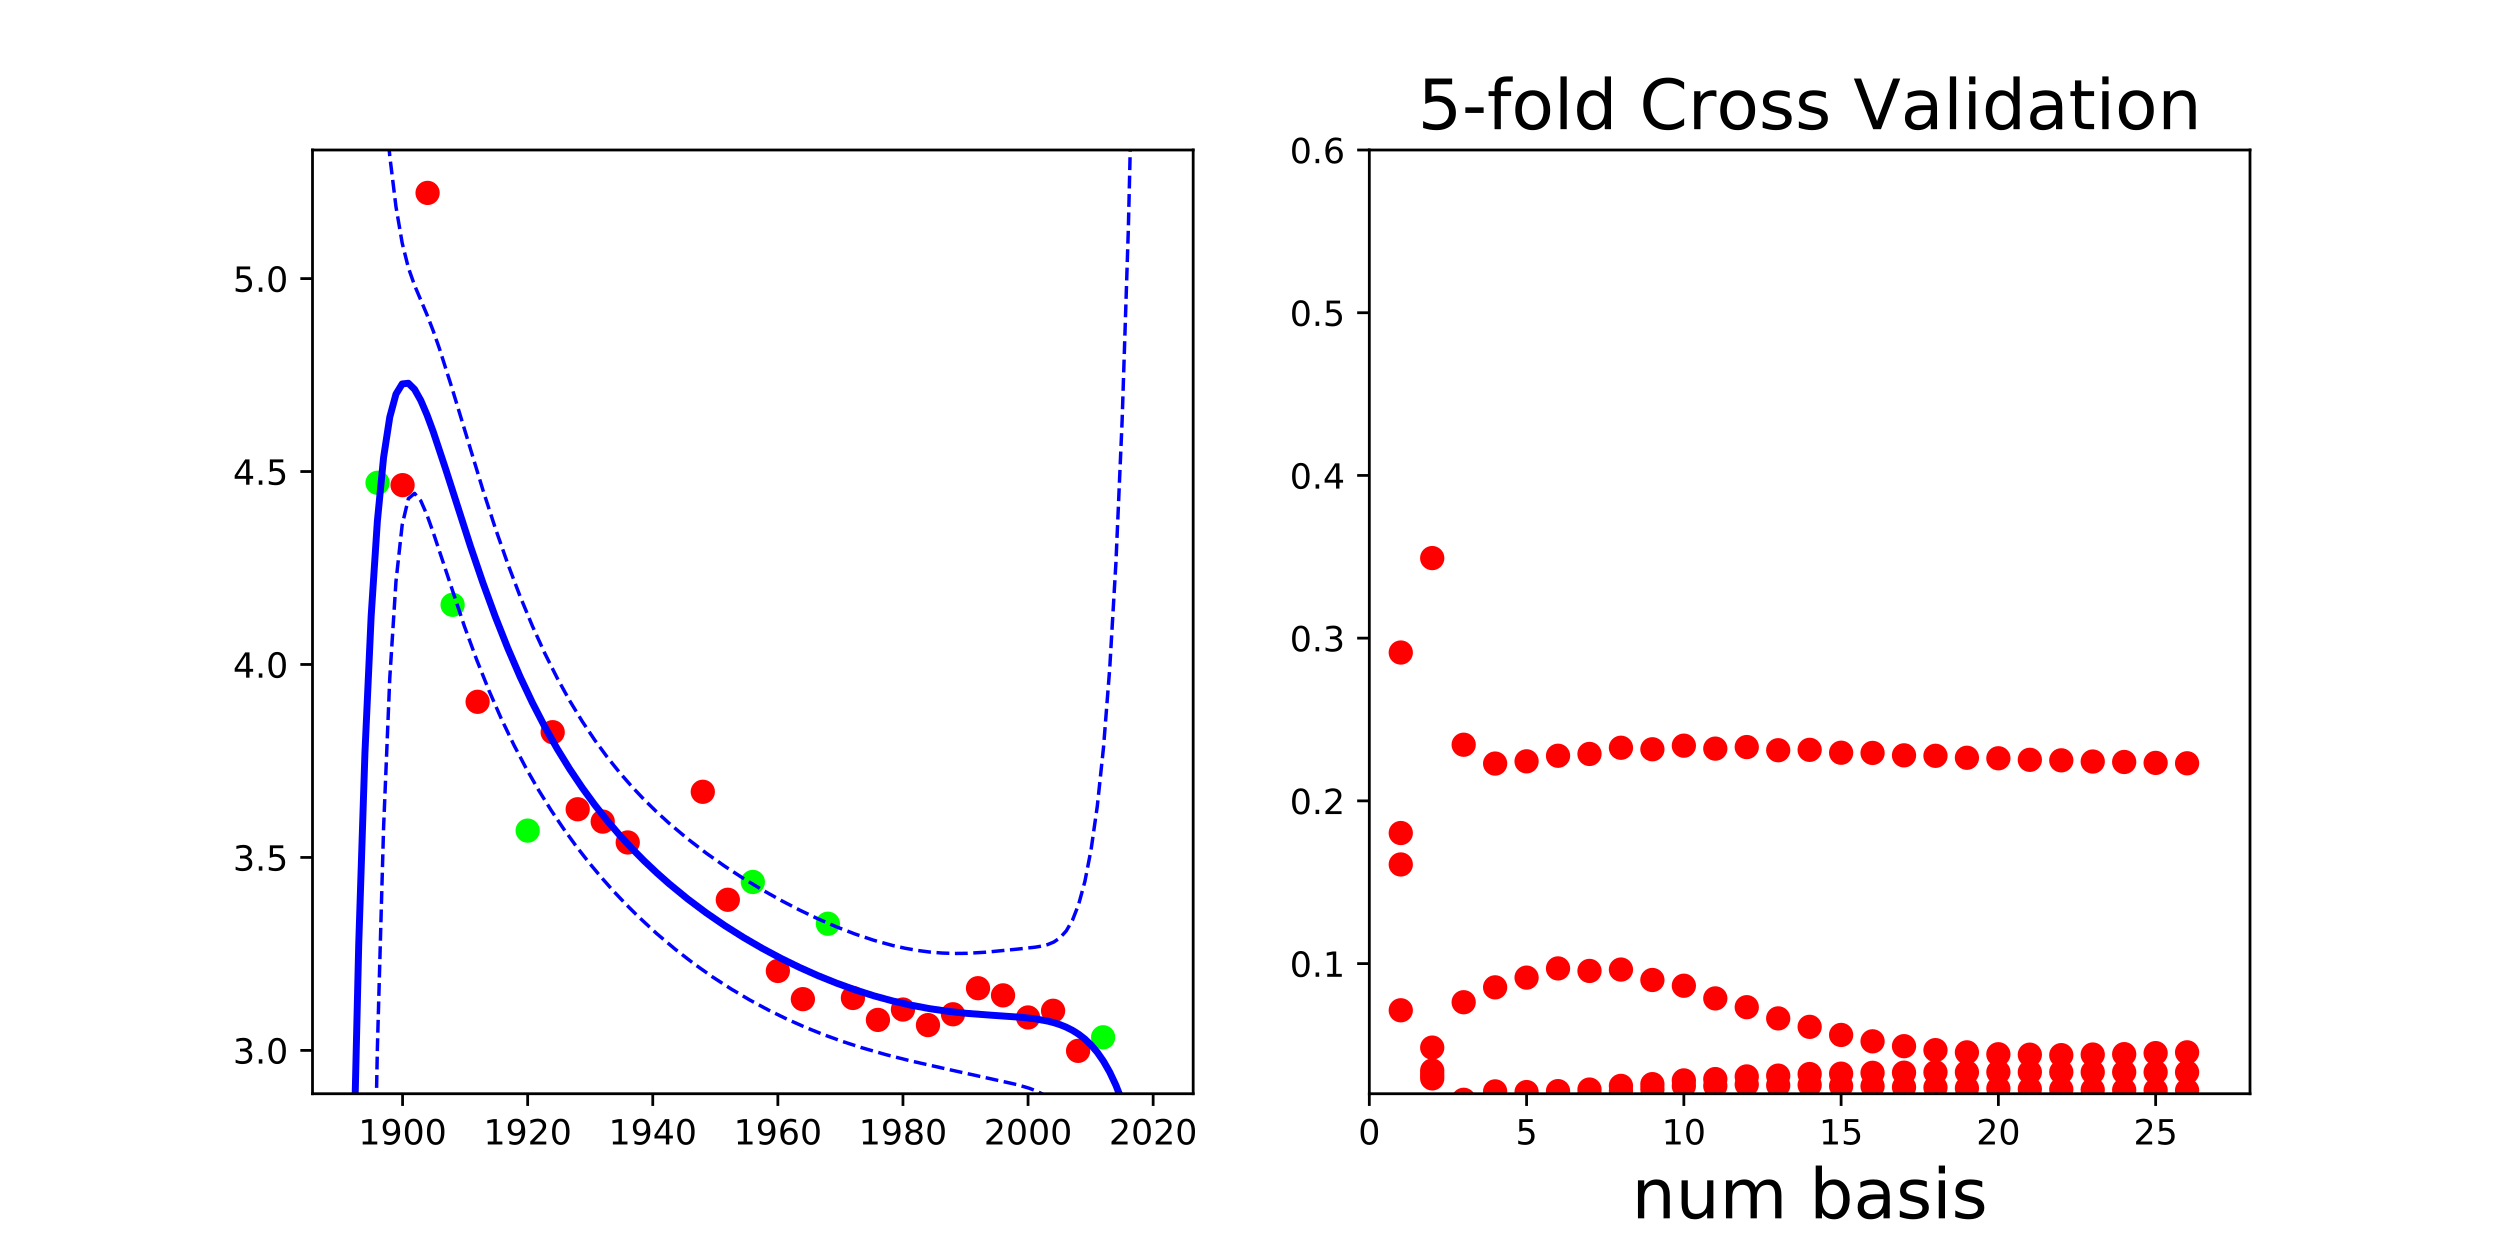 <?xml version="1.0" encoding="utf-8" standalone="no"?>
<!DOCTYPE svg PUBLIC "-//W3C//DTD SVG 1.1//EN"
  "http://www.w3.org/Graphics/SVG/1.1/DTD/svg11.dtd">
<!-- Created with matplotlib (http://matplotlib.org/) -->
<svg height="360pt" version="1.1" viewBox="0 0 720 360" width="720pt" xmlns="http://www.w3.org/2000/svg" xmlns:xlink="http://www.w3.org/1999/xlink">
 <defs>
  <style type="text/css">
*{stroke-linecap:butt;stroke-linejoin:round;}
  </style>
 </defs>
 <g id="figure_1">
  <g id="patch_1">
   <path d="M 0 360 
L 720 360 
L 720 0 
L 0 0 
z
" style="fill:none;"/>
  </g>
  <g id="axes_1">
   <g id="patch_2">
    <path d="M 90 315 
L 343.636 315 
L 343.636 43.2 
L 90 43.2 
z
" style="fill:none;"/>
   </g>
   <g id="matplotlib.axis_1">
    <g id="xtick_1">
     <g id="line2d_1">
      <defs>
       <path d="M 0 0 
L 0 3.5 
" id="madec880b4f" style="stroke:#000000;stroke-width:0.8;"/>
      </defs>
      <g>
       <use style="stroke:#000000;stroke-width:0.8;" x="115.94" xlink:href="#madec880b4f" y="315"/>
      </g>
     </g>
     <g id="text_1">
      <!-- 1900 -->
      <defs>
       <path d="M 12.406 8.297 
L 28.516 8.297 
L 28.516 63.922 
L 10.984 60.406 
L 10.984 69.391 
L 28.422 72.906 
L 38.281 72.906 
L 38.281 8.297 
L 54.391 8.297 
L 54.391 0 
L 12.406 0 
z
" id="DejaVuSans-31"/>
       <path d="M 10.984 1.516 
L 10.984 10.5 
Q 14.703 8.734 18.5 7.812 
Q 22.312 6.891 25.984 6.891 
Q 35.75 6.891 40.891 13.453 
Q 46.047 20.016 46.781 33.406 
Q 43.953 29.203 39.594 26.953 
Q 35.25 24.703 29.984 24.703 
Q 19.047 24.703 12.672 31.312 
Q 6.297 37.938 6.297 49.422 
Q 6.297 60.641 12.938 67.422 
Q 19.578 74.219 30.609 74.219 
Q 43.266 74.219 49.922 64.516 
Q 56.594 54.828 56.594 36.375 
Q 56.594 19.141 48.406 8.859 
Q 40.234 -1.422 26.422 -1.422 
Q 22.703 -1.422 18.891 -0.688 
Q 15.094 0.047 10.984 1.516 
z
M 30.609 32.422 
Q 37.25 32.422 41.125 36.953 
Q 45.016 41.5 45.016 49.422 
Q 45.016 57.281 41.125 61.844 
Q 37.25 66.406 30.609 66.406 
Q 23.969 66.406 20.094 61.844 
Q 16.219 57.281 16.219 49.422 
Q 16.219 41.5 20.094 36.953 
Q 23.969 32.422 30.609 32.422 
z
" id="DejaVuSans-39"/>
       <path d="M 31.781 66.406 
Q 24.172 66.406 20.328 58.906 
Q 16.5 51.422 16.5 36.375 
Q 16.5 21.391 20.328 13.891 
Q 24.172 6.391 31.781 6.391 
Q 39.453 6.391 43.281 13.891 
Q 47.125 21.391 47.125 36.375 
Q 47.125 51.422 43.281 58.906 
Q 39.453 66.406 31.781 66.406 
z
M 31.781 74.219 
Q 44.047 74.219 50.516 64.516 
Q 56.984 54.828 56.984 36.375 
Q 56.984 17.969 50.516 8.266 
Q 44.047 -1.422 31.781 -1.422 
Q 19.531 -1.422 13.062 8.266 
Q 6.594 17.969 6.594 36.375 
Q 6.594 54.828 13.062 64.516 
Q 19.531 74.219 31.781 74.219 
z
" id="DejaVuSans-30"/>
      </defs>
      <g transform="translate(103.215 329.598)scale(0.1 -0.1)">
       <use xlink:href="#DejaVuSans-31"/>
       <use x="63.623" xlink:href="#DejaVuSans-39"/>
       <use x="127.246" xlink:href="#DejaVuSans-30"/>
       <use x="190.869" xlink:href="#DejaVuSans-30"/>
      </g>
     </g>
    </g>
    <g id="xtick_2">
     <g id="line2d_2">
      <g>
       <use style="stroke:#000000;stroke-width:0.8;" x="151.968" xlink:href="#madec880b4f" y="315"/>
      </g>
     </g>
     <g id="text_2">
      <!-- 1920 -->
      <defs>
       <path d="M 19.188 8.297 
L 53.609 8.297 
L 53.609 0 
L 7.328 0 
L 7.328 8.297 
Q 12.938 14.109 22.625 23.891 
Q 32.328 33.688 34.812 36.531 
Q 39.547 41.844 41.422 45.531 
Q 43.312 49.219 43.312 52.781 
Q 43.312 58.594 39.234 62.25 
Q 35.156 65.922 28.609 65.922 
Q 23.969 65.922 18.812 64.312 
Q 13.672 62.703 7.812 59.422 
L 7.812 69.391 
Q 13.766 71.781 18.938 73 
Q 24.125 74.219 28.422 74.219 
Q 39.75 74.219 46.484 68.547 
Q 53.219 62.891 53.219 53.422 
Q 53.219 48.922 51.531 44.891 
Q 49.859 40.875 45.406 35.406 
Q 44.188 33.984 37.641 27.219 
Q 31.109 20.453 19.188 8.297 
z
" id="DejaVuSans-32"/>
      </defs>
      <g transform="translate(139.243 329.598)scale(0.1 -0.1)">
       <use xlink:href="#DejaVuSans-31"/>
       <use x="63.623" xlink:href="#DejaVuSans-39"/>
       <use x="127.246" xlink:href="#DejaVuSans-32"/>
       <use x="190.869" xlink:href="#DejaVuSans-30"/>
      </g>
     </g>
    </g>
    <g id="xtick_3">
     <g id="line2d_3">
      <g>
       <use style="stroke:#000000;stroke-width:0.8;" x="187.996" xlink:href="#madec880b4f" y="315"/>
      </g>
     </g>
     <g id="text_3">
      <!-- 1940 -->
      <defs>
       <path d="M 37.797 64.312 
L 12.891 25.391 
L 37.797 25.391 
z
M 35.203 72.906 
L 47.609 72.906 
L 47.609 25.391 
L 58.016 25.391 
L 58.016 17.188 
L 47.609 17.188 
L 47.609 0 
L 37.797 0 
L 37.797 17.188 
L 4.891 17.188 
L 4.891 26.703 
z
" id="DejaVuSans-34"/>
      </defs>
      <g transform="translate(175.271 329.598)scale(0.1 -0.1)">
       <use xlink:href="#DejaVuSans-31"/>
       <use x="63.623" xlink:href="#DejaVuSans-39"/>
       <use x="127.246" xlink:href="#DejaVuSans-34"/>
       <use x="190.869" xlink:href="#DejaVuSans-30"/>
      </g>
     </g>
    </g>
    <g id="xtick_4">
     <g id="line2d_4">
      <g>
       <use style="stroke:#000000;stroke-width:0.8;" x="224.024" xlink:href="#madec880b4f" y="315"/>
      </g>
     </g>
     <g id="text_4">
      <!-- 1960 -->
      <defs>
       <path d="M 33.016 40.375 
Q 26.375 40.375 22.484 35.828 
Q 18.609 31.297 18.609 23.391 
Q 18.609 15.531 22.484 10.953 
Q 26.375 6.391 33.016 6.391 
Q 39.656 6.391 43.531 10.953 
Q 47.406 15.531 47.406 23.391 
Q 47.406 31.297 43.531 35.828 
Q 39.656 40.375 33.016 40.375 
z
M 52.594 71.297 
L 52.594 62.312 
Q 48.875 64.062 45.094 64.984 
Q 41.312 65.922 37.594 65.922 
Q 27.828 65.922 22.672 59.328 
Q 17.531 52.734 16.797 39.406 
Q 19.672 43.656 24.016 45.922 
Q 28.375 48.188 33.594 48.188 
Q 44.578 48.188 50.953 41.516 
Q 57.328 34.859 57.328 23.391 
Q 57.328 12.156 50.688 5.359 
Q 44.047 -1.422 33.016 -1.422 
Q 20.359 -1.422 13.672 8.266 
Q 6.984 17.969 6.984 36.375 
Q 6.984 53.656 15.188 63.938 
Q 23.391 74.219 37.203 74.219 
Q 40.922 74.219 44.703 73.484 
Q 48.484 72.75 52.594 71.297 
z
" id="DejaVuSans-36"/>
      </defs>
      <g transform="translate(211.299 329.598)scale(0.1 -0.1)">
       <use xlink:href="#DejaVuSans-31"/>
       <use x="63.623" xlink:href="#DejaVuSans-39"/>
       <use x="127.246" xlink:href="#DejaVuSans-36"/>
       <use x="190.869" xlink:href="#DejaVuSans-30"/>
      </g>
     </g>
    </g>
    <g id="xtick_5">
     <g id="line2d_5">
      <g>
       <use style="stroke:#000000;stroke-width:0.8;" x="260.052" xlink:href="#madec880b4f" y="315"/>
      </g>
     </g>
     <g id="text_5">
      <!-- 1980 -->
      <defs>
       <path d="M 31.781 34.625 
Q 24.75 34.625 20.719 30.859 
Q 16.703 27.094 16.703 20.516 
Q 16.703 13.922 20.719 10.156 
Q 24.75 6.391 31.781 6.391 
Q 38.812 6.391 42.859 10.172 
Q 46.922 13.969 46.922 20.516 
Q 46.922 27.094 42.891 30.859 
Q 38.875 34.625 31.781 34.625 
z
M 21.922 38.812 
Q 15.578 40.375 12.031 44.719 
Q 8.5 49.078 8.5 55.328 
Q 8.5 64.062 14.719 69.141 
Q 20.953 74.219 31.781 74.219 
Q 42.672 74.219 48.875 69.141 
Q 55.078 64.062 55.078 55.328 
Q 55.078 49.078 51.531 44.719 
Q 48 40.375 41.703 38.812 
Q 48.828 37.156 52.797 32.312 
Q 56.781 27.484 56.781 20.516 
Q 56.781 9.906 50.312 4.234 
Q 43.844 -1.422 31.781 -1.422 
Q 19.734 -1.422 13.25 4.234 
Q 6.781 9.906 6.781 20.516 
Q 6.781 27.484 10.781 32.312 
Q 14.797 37.156 21.922 38.812 
z
M 18.312 54.391 
Q 18.312 48.734 21.844 45.562 
Q 25.391 42.391 31.781 42.391 
Q 38.141 42.391 41.719 45.562 
Q 45.312 48.734 45.312 54.391 
Q 45.312 60.062 41.719 63.234 
Q 38.141 66.406 31.781 66.406 
Q 25.391 66.406 21.844 63.234 
Q 18.312 60.062 18.312 54.391 
z
" id="DejaVuSans-38"/>
      </defs>
      <g transform="translate(247.327 329.598)scale(0.1 -0.1)">
       <use xlink:href="#DejaVuSans-31"/>
       <use x="63.623" xlink:href="#DejaVuSans-39"/>
       <use x="127.246" xlink:href="#DejaVuSans-38"/>
       <use x="190.869" xlink:href="#DejaVuSans-30"/>
      </g>
     </g>
    </g>
    <g id="xtick_6">
     <g id="line2d_6">
      <g>
       <use style="stroke:#000000;stroke-width:0.8;" x="296.08" xlink:href="#madec880b4f" y="315"/>
      </g>
     </g>
     <g id="text_6">
      <!-- 2000 -->
      <g transform="translate(283.355 329.598)scale(0.1 -0.1)">
       <use xlink:href="#DejaVuSans-32"/>
       <use x="63.623" xlink:href="#DejaVuSans-30"/>
       <use x="127.246" xlink:href="#DejaVuSans-30"/>
       <use x="190.869" xlink:href="#DejaVuSans-30"/>
      </g>
     </g>
    </g>
    <g id="xtick_7">
     <g id="line2d_7">
      <g>
       <use style="stroke:#000000;stroke-width:0.8;" x="332.107" xlink:href="#madec880b4f" y="315"/>
      </g>
     </g>
     <g id="text_7">
      <!-- 2020 -->
      <g transform="translate(319.382 329.598)scale(0.1 -0.1)">
       <use xlink:href="#DejaVuSans-32"/>
       <use x="63.623" xlink:href="#DejaVuSans-30"/>
       <use x="127.246" xlink:href="#DejaVuSans-32"/>
       <use x="190.869" xlink:href="#DejaVuSans-30"/>
      </g>
     </g>
    </g>
   </g>
   <g id="matplotlib.axis_2">
    <g id="ytick_1">
     <g id="line2d_8">
      <defs>
       <path d="M 0 0 
L -3.5 0 
" id="m7fd4573163" style="stroke:#000000;stroke-width:0.8;"/>
      </defs>
      <g>
       <use style="stroke:#000000;stroke-width:0.8;" x="90" xlink:href="#m7fd4573163" y="302.509"/>
      </g>
     </g>
     <g id="text_8">
      <!-- 3.0 -->
      <defs>
       <path d="M 40.578 39.312 
Q 47.656 37.797 51.625 33 
Q 55.609 28.219 55.609 21.188 
Q 55.609 10.406 48.188 4.484 
Q 40.766 -1.422 27.094 -1.422 
Q 22.516 -1.422 17.656 -0.516 
Q 12.797 0.391 7.625 2.203 
L 7.625 11.719 
Q 11.719 9.328 16.594 8.109 
Q 21.484 6.891 26.812 6.891 
Q 36.078 6.891 40.938 10.547 
Q 45.797 14.203 45.797 21.188 
Q 45.797 27.641 41.281 31.266 
Q 36.766 34.906 28.719 34.906 
L 20.219 34.906 
L 20.219 43.016 
L 29.109 43.016 
Q 36.375 43.016 40.234 45.922 
Q 44.094 48.828 44.094 54.297 
Q 44.094 59.906 40.109 62.906 
Q 36.141 65.922 28.719 65.922 
Q 24.656 65.922 20.016 65.031 
Q 15.375 64.156 9.812 62.312 
L 9.812 71.094 
Q 15.438 72.656 20.344 73.438 
Q 25.25 74.219 29.594 74.219 
Q 40.828 74.219 47.359 69.109 
Q 53.906 64.016 53.906 55.328 
Q 53.906 49.266 50.438 45.094 
Q 46.969 40.922 40.578 39.312 
z
" id="DejaVuSans-33"/>
       <path d="M 10.688 12.406 
L 21 12.406 
L 21 0 
L 10.688 0 
z
" id="DejaVuSans-2e"/>
      </defs>
      <g transform="translate(67.097 306.309)scale(0.1 -0.1)">
       <use xlink:href="#DejaVuSans-33"/>
       <use x="63.623" xlink:href="#DejaVuSans-2e"/>
       <use x="95.41" xlink:href="#DejaVuSans-30"/>
      </g>
     </g>
    </g>
    <g id="ytick_2">
     <g id="line2d_9">
      <g>
       <use style="stroke:#000000;stroke-width:0.8;" x="90" xlink:href="#m7fd4573163" y="246.941"/>
      </g>
     </g>
     <g id="text_9">
      <!-- 3.5 -->
      <defs>
       <path d="M 10.797 72.906 
L 49.516 72.906 
L 49.516 64.594 
L 19.828 64.594 
L 19.828 46.734 
Q 21.969 47.469 24.109 47.828 
Q 26.266 48.188 28.422 48.188 
Q 40.625 48.188 47.75 41.5 
Q 54.891 34.812 54.891 23.391 
Q 54.891 11.625 47.562 5.094 
Q 40.234 -1.422 26.906 -1.422 
Q 22.312 -1.422 17.547 -0.641 
Q 12.797 0.141 7.719 1.703 
L 7.719 11.625 
Q 12.109 9.234 16.797 8.062 
Q 21.484 6.891 26.703 6.891 
Q 35.156 6.891 40.078 11.328 
Q 45.016 15.766 45.016 23.391 
Q 45.016 31 40.078 35.438 
Q 35.156 39.891 26.703 39.891 
Q 22.75 39.891 18.812 39.016 
Q 14.891 38.141 10.797 36.281 
z
" id="DejaVuSans-35"/>
      </defs>
      <g transform="translate(67.097 250.74)scale(0.1 -0.1)">
       <use xlink:href="#DejaVuSans-33"/>
       <use x="63.623" xlink:href="#DejaVuSans-2e"/>
       <use x="95.41" xlink:href="#DejaVuSans-35"/>
      </g>
     </g>
    </g>
    <g id="ytick_3">
     <g id="line2d_10">
      <g>
       <use style="stroke:#000000;stroke-width:0.8;" x="90" xlink:href="#m7fd4573163" y="191.373"/>
      </g>
     </g>
     <g id="text_10">
      <!-- 4.0 -->
      <g transform="translate(67.097 195.172)scale(0.1 -0.1)">
       <use xlink:href="#DejaVuSans-34"/>
       <use x="63.623" xlink:href="#DejaVuSans-2e"/>
       <use x="95.41" xlink:href="#DejaVuSans-30"/>
      </g>
     </g>
    </g>
    <g id="ytick_4">
     <g id="line2d_11">
      <g>
       <use style="stroke:#000000;stroke-width:0.8;" x="90" xlink:href="#m7fd4573163" y="135.804"/>
      </g>
     </g>
     <g id="text_11">
      <!-- 4.5 -->
      <g transform="translate(67.097 139.604)scale(0.1 -0.1)">
       <use xlink:href="#DejaVuSans-34"/>
       <use x="63.623" xlink:href="#DejaVuSans-2e"/>
       <use x="95.41" xlink:href="#DejaVuSans-35"/>
      </g>
     </g>
    </g>
    <g id="ytick_5">
     <g id="line2d_12">
      <g>
       <use style="stroke:#000000;stroke-width:0.8;" x="90" xlink:href="#m7fd4573163" y="80.236"/>
      </g>
     </g>
     <g id="text_12">
      <!-- 5.0 -->
      <g transform="translate(67.097 84.035)scale(0.1 -0.1)">
       <use xlink:href="#DejaVuSans-35"/>
       <use x="63.623" xlink:href="#DejaVuSans-2e"/>
       <use x="95.41" xlink:href="#DejaVuSans-30"/>
      </g>
     </g>
    </g>
   </g>
   <g id="line2d_13">
    <defs>
     <path d="M 0 3 
C 0.796 3 1.559 2.684 2.121 2.121 
C 2.684 1.559 3 0.796 3 0 
C 3 -0.796 2.684 -1.559 2.121 -2.121 
C 1.559 -2.684 0.796 -3 0 -3 
C -0.796 -3 -1.559 -2.684 -2.121 -2.121 
C -2.684 -1.559 -3 -0.796 -3 0 
C -3 0.796 -2.684 1.559 -2.121 2.121 
C -1.559 2.684 -0.796 3 0 3 
z
" id="m00ec0468fa" style="stroke:#ff0000;"/>
    </defs>
    <g clip-path="url(#pc0a0c40b7b)">
     <use style="fill:#ff0000;stroke:#ff0000;" x="274.463" xlink:href="#m00ec0468fa" y="292.11"/>
     <use style="fill:#ff0000;stroke:#ff0000;" x="137.557" xlink:href="#m00ec0468fa" y="202.118"/>
     <use style="fill:#ff0000;stroke:#ff0000;" x="252.846" xlink:href="#m00ec0468fa" y="293.734"/>
     <use style="fill:#ff0000;stroke:#ff0000;" x="224.024" xlink:href="#m00ec0468fa" y="279.634"/>
     <use style="fill:#ff0000;stroke:#ff0000;" x="267.257" xlink:href="#m00ec0468fa" y="295.227"/>
     <use style="fill:#ff0000;stroke:#ff0000;" x="202.407" xlink:href="#m00ec0468fa" y="228.036"/>
     <use style="fill:#ff0000;stroke:#ff0000;" x="159.174" xlink:href="#m00ec0468fa" y="210.872"/>
     <use style="fill:#ff0000;stroke:#ff0000;" x="173.585" xlink:href="#m00ec0468fa" y="236.623"/>
     <use style="fill:#ff0000;stroke:#ff0000;" x="180.79" xlink:href="#m00ec0468fa" y="242.628"/>
     <use style="fill:#ff0000;stroke:#ff0000;" x="260.052" xlink:href="#m00ec0468fa" y="290.749"/>
     <use style="fill:#ff0000;stroke:#ff0000;" x="288.874" xlink:href="#m00ec0468fa" y="286.667"/>
     <use style="fill:#ff0000;stroke:#ff0000;" x="123.146" xlink:href="#m00ec0468fa" y="55.555"/>
     <use style="fill:#ff0000;stroke:#ff0000;" x="166.379" xlink:href="#m00ec0468fa" y="233.067"/>
     <use style="fill:#ff0000;stroke:#ff0000;" x="310.491" xlink:href="#m00ec0468fa" y="302.645"/>
     <use style="fill:#ff0000;stroke:#ff0000;" x="115.94" xlink:href="#m00ec0468fa" y="139.724"/>
     <use style="fill:#ff0000;stroke:#ff0000;" x="303.285" xlink:href="#m00ec0468fa" y="291.1"/>
     <use style="fill:#ff0000;stroke:#ff0000;" x="281.668" xlink:href="#m00ec0468fa" y="284.603"/>
     <use style="fill:#ff0000;stroke:#ff0000;" x="296.08" xlink:href="#m00ec0468fa" y="293.032"/>
     <use style="fill:#ff0000;stroke:#ff0000;" x="231.229" xlink:href="#m00ec0468fa" y="287.755"/>
     <use style="fill:#ff0000;stroke:#ff0000;" x="209.613" xlink:href="#m00ec0468fa" y="259.134"/>
     <use style="fill:#ff0000;stroke:#ff0000;" x="245.64" xlink:href="#m00ec0468fa" y="287.413"/>
    </g>
   </g>
   <g id="line2d_14">
    <defs>
     <path d="M 0 3 
C 0.796 3 1.559 2.684 2.121 2.121 
C 2.684 1.559 3 0.796 3 0 
C 3 -0.796 2.684 -1.559 2.121 -2.121 
C 1.559 -2.684 0.796 -3 0 -3 
C -0.796 -3 -1.559 -2.684 -2.121 -2.121 
C -2.684 -1.559 -3 -0.796 -3 0 
C -3 0.796 -2.684 1.559 -2.121 2.121 
C -1.559 2.684 -0.796 3 0 3 
z
" id="m6e69d44992" style="stroke:#00ff00;"/>
    </defs>
    <g clip-path="url(#pc0a0c40b7b)">
     <use style="fill:#00ff00;stroke:#00ff00;" x="108.735" xlink:href="#m6e69d44992" y="139.046"/>
     <use style="fill:#00ff00;stroke:#00ff00;" x="238.435" xlink:href="#m6e69d44992" y="266.035"/>
     <use style="fill:#00ff00;stroke:#00ff00;" x="151.968" xlink:href="#m6e69d44992" y="239.216"/>
     <use style="fill:#00ff00;stroke:#00ff00;" x="130.351" xlink:href="#m6e69d44992" y="174.182"/>
     <use style="fill:#00ff00;stroke:#00ff00;" x="317.696" xlink:href="#m6e69d44992" y="298.739"/>
     <use style="fill:#00ff00;stroke:#00ff00;" x="216.818" xlink:href="#m6e69d44992" y="254.006"/>
    </g>
   </g>
   <g id="line2d_15">
    <path clip-path="url(#pc0a0c40b7b)" d="M 101.529 347.808 
L 103.316 271.83 
L 105.104 216.749 
L 106.891 177.479 
L 108.679 150.141 
L 110.466 131.777 
L 112.254 120.134 
L 114.041 113.501 
L 115.828 110.576 
L 117.616 110.374 
L 119.403 112.146 
L 121.191 115.327 
L 122.978 119.493 
L 124.766 124.322 
L 128.34 135.072 
L 135.49 157.339 
L 139.065 167.823 
L 142.64 177.6 
L 146.215 186.622 
L 149.79 194.898 
L 153.364 202.469 
L 156.939 209.389 
L 160.514 215.719 
L 164.089 221.518 
L 167.664 226.841 
L 171.239 231.74 
L 174.814 236.262 
L 178.388 240.449 
L 181.963 244.337 
L 185.538 247.958 
L 189.113 251.341 
L 192.688 254.509 
L 198.05 258.903 
L 203.412 262.92 
L 208.775 266.605 
L 214.137 269.993 
L 219.499 273.109 
L 224.862 275.974 
L 230.224 278.599 
L 235.586 280.991 
L 240.948 283.155 
L 246.311 285.089 
L 251.673 286.793 
L 257.035 288.263 
L 262.398 289.498 
L 267.76 290.499 
L 273.122 291.276 
L 278.485 291.852 
L 285.634 292.387 
L 294.571 293.014 
L 298.146 293.428 
L 301.721 294.076 
L 303.509 294.533 
L 305.296 295.108 
L 307.083 295.832 
L 308.871 296.736 
L 310.658 297.86 
L 312.446 299.253 
L 314.233 300.969 
L 316.021 303.074 
L 317.808 305.646 
L 319.595 308.774 
L 321.383 312.563 
L 323.17 317.136 
L 324.958 322.629 
L 326.745 329.201 
L 328.533 337.025 
L 330.32 346.29 
L 332.107 357.193 
L 332.107 357.193 
" style="fill:none;stroke:#0000ff;stroke-linecap:square;stroke-width:2;"/>
   </g>
   <g id="line2d_16">
    <path clip-path="url(#pc0a0c40b7b)" d="M 108.732 -1 
L 110.466 25.038 
L 112.254 44.94 
L 114.041 59.561 
L 115.828 69.983 
L 117.616 77.141 
L 119.403 82.204 
L 122.978 90.656 
L 124.766 95.291 
L 126.553 100.387 
L 130.128 111.627 
L 139.065 141.078 
L 142.64 152.083 
L 146.215 162.326 
L 149.79 171.757 
L 153.364 180.38 
L 156.939 188.233 
L 160.514 195.367 
L 164.089 201.844 
L 167.664 207.727 
L 171.239 213.079 
L 174.814 217.96 
L 178.388 222.426 
L 181.963 226.529 
L 185.538 230.314 
L 189.113 233.821 
L 192.688 237.088 
L 198.05 241.6 
L 203.412 245.72 
L 208.775 249.509 
L 214.137 253.014 
L 219.499 256.265 
L 224.862 259.28 
L 230.224 262.069 
L 235.586 264.629 
L 240.948 266.952 
L 246.311 269.019 
L 251.673 270.808 
L 257.035 272.286 
L 260.61 273.084 
L 264.185 273.72 
L 267.76 274.186 
L 271.335 274.478 
L 274.91 274.598 
L 278.485 274.556 
L 283.847 274.238 
L 292.784 273.371 
L 298.146 272.785 
L 299.934 272.49 
L 301.721 272.038 
L 303.509 271.298 
L 305.296 270.072 
L 307.083 268.092 
L 308.871 265.015 
L 310.658 260.432 
L 312.446 253.856 
L 314.233 244.695 
L 316.021 232.18 
L 317.808 215.28 
L 319.595 192.581 
L 321.383 162.128 
L 323.17 121.209 
L 324.958 66.065 
L 326.565 -1 
L 326.565 -1 
" style="fill:none;stroke:#0000ff;stroke-dasharray:3.7,1.6;stroke-dashoffset:0;"/>
   </g>
   <g id="line2d_17">
    <path clip-path="url(#pc0a0c40b7b)" d="M 107.522 361 
L 108.679 302.088 
L 110.466 238.515 
L 112.254 195.329 
L 114.041 167.441 
L 115.828 151.17 
L 117.616 143.606 
L 119.403 142.087 
L 121.191 144.235 
L 122.978 148.33 
L 124.766 153.353 
L 133.703 180.241 
L 137.278 189.994 
L 140.852 198.94 
L 144.427 207.107 
L 148.002 214.558 
L 151.577 221.369 
L 155.152 227.614 
L 158.727 233.363 
L 162.302 238.679 
L 165.876 243.614 
L 169.451 248.215 
L 173.026 252.516 
L 176.601 256.549 
L 180.176 260.337 
L 183.751 263.9 
L 189.113 268.86 
L 194.475 273.397 
L 199.838 277.55 
L 205.2 281.35 
L 210.562 284.824 
L 215.924 287.997 
L 221.287 290.888 
L 226.649 293.515 
L 232.011 295.896 
L 237.374 298.045 
L 242.736 299.98 
L 248.098 301.718 
L 255.248 303.768 
L 262.398 305.573 
L 273.122 307.994 
L 292.784 312.351 
L 296.359 313.394 
L 298.146 314.07 
L 299.934 314.938 
L 301.721 316.113 
L 303.509 317.768 
L 305.296 320.145 
L 307.083 323.571 
L 308.871 328.456 
L 310.658 335.289 
L 312.446 344.649 
L 314.233 357.243 
L 314.635 361 
L 314.635 361 
" style="fill:none;stroke:#0000ff;stroke-dasharray:3.7,1.6;stroke-dashoffset:0;"/>
   </g>
   <g id="patch_3">
    <path d="M 90 315 
L 90 43.2 
" style="fill:none;stroke:#000000;stroke-linecap:square;stroke-linejoin:miter;stroke-width:0.8;"/>
   </g>
   <g id="patch_4">
    <path d="M 343.636 315 
L 343.636 43.2 
" style="fill:none;stroke:#000000;stroke-linecap:square;stroke-linejoin:miter;stroke-width:0.8;"/>
   </g>
   <g id="patch_5">
    <path d="M 90 315 
L 343.636 315 
" style="fill:none;stroke:#000000;stroke-linecap:square;stroke-linejoin:miter;stroke-width:0.8;"/>
   </g>
   <g id="patch_6">
    <path d="M 90 43.2 
L 343.636 43.2 
" style="fill:none;stroke:#000000;stroke-linecap:square;stroke-linejoin:miter;stroke-width:0.8;"/>
   </g>
  </g>
  <g id="axes_2">
   <g id="patch_7">
    <path d="M 394.364 315 
L 648 315 
L 648 43.2 
L 394.364 43.2 
z
" style="fill:none;"/>
   </g>
   <g id="matplotlib.axis_3">
    <g id="xtick_8">
     <g id="line2d_18">
      <g>
       <use style="stroke:#000000;stroke-width:0.8;" x="394.364" xlink:href="#madec880b4f" y="315"/>
      </g>
     </g>
     <g id="text_13">
      <!-- 0 -->
      <g transform="translate(391.182 329.598)scale(0.1 -0.1)">
       <use xlink:href="#DejaVuSans-30"/>
      </g>
     </g>
    </g>
    <g id="xtick_9">
     <g id="line2d_19">
      <g>
       <use style="stroke:#000000;stroke-width:0.8;" x="439.656" xlink:href="#madec880b4f" y="315"/>
      </g>
     </g>
     <g id="text_14">
      <!-- 5 -->
      <g transform="translate(436.475 329.598)scale(0.1 -0.1)">
       <use xlink:href="#DejaVuSans-35"/>
      </g>
     </g>
    </g>
    <g id="xtick_10">
     <g id="line2d_20">
      <g>
       <use style="stroke:#000000;stroke-width:0.8;" x="484.948" xlink:href="#madec880b4f" y="315"/>
      </g>
     </g>
     <g id="text_15">
      <!-- 10 -->
      <g transform="translate(478.586 329.598)scale(0.1 -0.1)">
       <use xlink:href="#DejaVuSans-31"/>
       <use x="63.623" xlink:href="#DejaVuSans-30"/>
      </g>
     </g>
    </g>
    <g id="xtick_11">
     <g id="line2d_21">
      <g>
       <use style="stroke:#000000;stroke-width:0.8;" x="530.24" xlink:href="#madec880b4f" y="315"/>
      </g>
     </g>
     <g id="text_16">
      <!-- 15 -->
      <g transform="translate(523.878 329.598)scale(0.1 -0.1)">
       <use xlink:href="#DejaVuSans-31"/>
       <use x="63.623" xlink:href="#DejaVuSans-35"/>
      </g>
     </g>
    </g>
    <g id="xtick_12">
     <g id="line2d_22">
      <g>
       <use style="stroke:#000000;stroke-width:0.8;" x="575.532" xlink:href="#madec880b4f" y="315"/>
      </g>
     </g>
     <g id="text_17">
      <!-- 20 -->
      <g transform="translate(569.17 329.598)scale(0.1 -0.1)">
       <use xlink:href="#DejaVuSans-32"/>
       <use x="63.623" xlink:href="#DejaVuSans-30"/>
      </g>
     </g>
    </g>
    <g id="xtick_13">
     <g id="line2d_23">
      <g>
       <use style="stroke:#000000;stroke-width:0.8;" x="620.825" xlink:href="#madec880b4f" y="315"/>
      </g>
     </g>
     <g id="text_18">
      <!-- 25 -->
      <g transform="translate(614.462 329.598)scale(0.1 -0.1)">
       <use xlink:href="#DejaVuSans-32"/>
       <use x="63.623" xlink:href="#DejaVuSans-35"/>
      </g>
     </g>
    </g>
    <g id="text_19">
     <!-- num basis -->
     <defs>
      <path d="M 54.891 33.016 
L 54.891 0 
L 45.906 0 
L 45.906 32.719 
Q 45.906 40.484 42.875 44.328 
Q 39.844 48.188 33.797 48.188 
Q 26.516 48.188 22.312 43.547 
Q 18.109 38.922 18.109 30.906 
L 18.109 0 
L 9.078 0 
L 9.078 54.688 
L 18.109 54.688 
L 18.109 46.188 
Q 21.344 51.125 25.703 53.562 
Q 30.078 56 35.797 56 
Q 45.219 56 50.047 50.172 
Q 54.891 44.344 54.891 33.016 
z
" id="DejaVuSans-6e"/>
      <path d="M 8.5 21.578 
L 8.5 54.688 
L 17.484 54.688 
L 17.484 21.922 
Q 17.484 14.156 20.5 10.266 
Q 23.531 6.391 29.594 6.391 
Q 36.859 6.391 41.078 11.031 
Q 45.312 15.672 45.312 23.688 
L 45.312 54.688 
L 54.297 54.688 
L 54.297 0 
L 45.312 0 
L 45.312 8.406 
Q 42.047 3.422 37.719 1 
Q 33.406 -1.422 27.688 -1.422 
Q 18.266 -1.422 13.375 4.438 
Q 8.5 10.297 8.5 21.578 
z
M 31.109 56 
z
" id="DejaVuSans-75"/>
      <path d="M 52 44.188 
Q 55.375 50.25 60.062 53.125 
Q 64.75 56 71.094 56 
Q 79.641 56 84.281 50.016 
Q 88.922 44.047 88.922 33.016 
L 88.922 0 
L 79.891 0 
L 79.891 32.719 
Q 79.891 40.578 77.094 44.375 
Q 74.312 48.188 68.609 48.188 
Q 61.625 48.188 57.562 43.547 
Q 53.516 38.922 53.516 30.906 
L 53.516 0 
L 44.484 0 
L 44.484 32.719 
Q 44.484 40.625 41.703 44.406 
Q 38.922 48.188 33.109 48.188 
Q 26.219 48.188 22.156 43.531 
Q 18.109 38.875 18.109 30.906 
L 18.109 0 
L 9.078 0 
L 9.078 54.688 
L 18.109 54.688 
L 18.109 46.188 
Q 21.188 51.219 25.484 53.609 
Q 29.781 56 35.688 56 
Q 41.656 56 45.828 52.969 
Q 50 49.953 52 44.188 
z
" id="DejaVuSans-6d"/>
      <path id="DejaVuSans-20"/>
      <path d="M 48.688 27.297 
Q 48.688 37.203 44.609 42.844 
Q 40.531 48.484 33.406 48.484 
Q 26.266 48.484 22.188 42.844 
Q 18.109 37.203 18.109 27.297 
Q 18.109 17.391 22.188 11.75 
Q 26.266 6.109 33.406 6.109 
Q 40.531 6.109 44.609 11.75 
Q 48.688 17.391 48.688 27.297 
z
M 18.109 46.391 
Q 20.953 51.266 25.266 53.625 
Q 29.594 56 35.594 56 
Q 45.562 56 51.781 48.094 
Q 58.016 40.188 58.016 27.297 
Q 58.016 14.406 51.781 6.484 
Q 45.562 -1.422 35.594 -1.422 
Q 29.594 -1.422 25.266 0.953 
Q 20.953 3.328 18.109 8.203 
L 18.109 0 
L 9.078 0 
L 9.078 75.984 
L 18.109 75.984 
z
" id="DejaVuSans-62"/>
      <path d="M 34.281 27.484 
Q 23.391 27.484 19.188 25 
Q 14.984 22.516 14.984 16.5 
Q 14.984 11.719 18.141 8.906 
Q 21.297 6.109 26.703 6.109 
Q 34.188 6.109 38.703 11.406 
Q 43.219 16.703 43.219 25.484 
L 43.219 27.484 
z
M 52.203 31.203 
L 52.203 0 
L 43.219 0 
L 43.219 8.297 
Q 40.141 3.328 35.547 0.953 
Q 30.953 -1.422 24.312 -1.422 
Q 15.922 -1.422 10.953 3.297 
Q 6 8.016 6 15.922 
Q 6 25.141 12.172 29.828 
Q 18.359 34.516 30.609 34.516 
L 43.219 34.516 
L 43.219 35.406 
Q 43.219 41.609 39.141 45 
Q 35.062 48.391 27.688 48.391 
Q 23 48.391 18.547 47.266 
Q 14.109 46.141 10.016 43.891 
L 10.016 52.203 
Q 14.938 54.109 19.578 55.047 
Q 24.219 56 28.609 56 
Q 40.484 56 46.344 49.844 
Q 52.203 43.703 52.203 31.203 
z
" id="DejaVuSans-61"/>
      <path d="M 44.281 53.078 
L 44.281 44.578 
Q 40.484 46.531 36.375 47.5 
Q 32.281 48.484 27.875 48.484 
Q 21.188 48.484 17.844 46.438 
Q 14.5 44.391 14.5 40.281 
Q 14.5 37.156 16.891 35.375 
Q 19.281 33.594 26.516 31.984 
L 29.594 31.297 
Q 39.156 29.25 43.188 25.516 
Q 47.219 21.781 47.219 15.094 
Q 47.219 7.469 41.188 3.016 
Q 35.156 -1.422 24.609 -1.422 
Q 20.219 -1.422 15.453 -0.562 
Q 10.688 0.297 5.422 2 
L 5.422 11.281 
Q 10.406 8.688 15.234 7.391 
Q 20.062 6.109 24.812 6.109 
Q 31.156 6.109 34.562 8.281 
Q 37.984 10.453 37.984 14.406 
Q 37.984 18.062 35.516 20.016 
Q 33.062 21.969 24.703 23.781 
L 21.578 24.516 
Q 13.234 26.266 9.516 29.906 
Q 5.812 33.547 5.812 39.891 
Q 5.812 47.609 11.281 51.797 
Q 16.75 56 26.812 56 
Q 31.781 56 36.172 55.266 
Q 40.578 54.547 44.281 53.078 
z
" id="DejaVuSans-73"/>
      <path d="M 9.422 54.688 
L 18.406 54.688 
L 18.406 0 
L 9.422 0 
z
M 9.422 75.984 
L 18.406 75.984 
L 18.406 64.594 
L 9.422 64.594 
z
" id="DejaVuSans-69"/>
     </defs>
     <g transform="translate(469.915 350.875)scale(0.2 -0.2)">
      <use xlink:href="#DejaVuSans-6e"/>
      <use x="63.379" xlink:href="#DejaVuSans-75"/>
      <use x="126.758" xlink:href="#DejaVuSans-6d"/>
      <use x="224.17" xlink:href="#DejaVuSans-20"/>
      <use x="255.957" xlink:href="#DejaVuSans-62"/>
      <use x="319.434" xlink:href="#DejaVuSans-61"/>
      <use x="380.713" xlink:href="#DejaVuSans-73"/>
      <use x="432.812" xlink:href="#DejaVuSans-69"/>
      <use x="460.596" xlink:href="#DejaVuSans-73"/>
     </g>
    </g>
   </g>
   <g id="matplotlib.axis_4">
    <g id="ytick_6">
     <g id="line2d_24">
      <g>
       <use style="stroke:#000000;stroke-width:0.8;" x="394.364" xlink:href="#m7fd4573163" y="277.51"/>
      </g>
     </g>
     <g id="text_20">
      <!-- 0.1 -->
      <g transform="translate(371.461 281.31)scale(0.1 -0.1)">
       <use xlink:href="#DejaVuSans-30"/>
       <use x="63.623" xlink:href="#DejaVuSans-2e"/>
       <use x="95.41" xlink:href="#DejaVuSans-31"/>
      </g>
     </g>
    </g>
    <g id="ytick_7">
     <g id="line2d_25">
      <g>
       <use style="stroke:#000000;stroke-width:0.8;" x="394.364" xlink:href="#m7fd4573163" y="230.648"/>
      </g>
     </g>
     <g id="text_21">
      <!-- 0.2 -->
      <g transform="translate(371.461 234.447)scale(0.1 -0.1)">
       <use xlink:href="#DejaVuSans-30"/>
       <use x="63.623" xlink:href="#DejaVuSans-2e"/>
       <use x="95.41" xlink:href="#DejaVuSans-32"/>
      </g>
     </g>
    </g>
    <g id="ytick_8">
     <g id="line2d_26">
      <g>
       <use style="stroke:#000000;stroke-width:0.8;" x="394.364" xlink:href="#m7fd4573163" y="183.786"/>
      </g>
     </g>
     <g id="text_22">
      <!-- 0.3 -->
      <g transform="translate(371.461 187.585)scale(0.1 -0.1)">
       <use xlink:href="#DejaVuSans-30"/>
       <use x="63.623" xlink:href="#DejaVuSans-2e"/>
       <use x="95.41" xlink:href="#DejaVuSans-33"/>
      </g>
     </g>
    </g>
    <g id="ytick_9">
     <g id="line2d_27">
      <g>
       <use style="stroke:#000000;stroke-width:0.8;" x="394.364" xlink:href="#m7fd4573163" y="136.924"/>
      </g>
     </g>
     <g id="text_23">
      <!-- 0.4 -->
      <g transform="translate(371.461 140.723)scale(0.1 -0.1)">
       <use xlink:href="#DejaVuSans-30"/>
       <use x="63.623" xlink:href="#DejaVuSans-2e"/>
       <use x="95.41" xlink:href="#DejaVuSans-34"/>
      </g>
     </g>
    </g>
    <g id="ytick_10">
     <g id="line2d_28">
      <g>
       <use style="stroke:#000000;stroke-width:0.8;" x="394.364" xlink:href="#m7fd4573163" y="90.062"/>
      </g>
     </g>
     <g id="text_24">
      <!-- 0.5 -->
      <g transform="translate(371.461 93.861)scale(0.1 -0.1)">
       <use xlink:href="#DejaVuSans-30"/>
       <use x="63.623" xlink:href="#DejaVuSans-2e"/>
       <use x="95.41" xlink:href="#DejaVuSans-35"/>
      </g>
     </g>
    </g>
    <g id="ytick_11">
     <g id="line2d_29">
      <g>
       <use style="stroke:#000000;stroke-width:0.8;" x="394.364" xlink:href="#m7fd4573163" y="43.2"/>
      </g>
     </g>
     <g id="text_25">
      <!-- 0.6 -->
      <g transform="translate(371.461 46.999)scale(0.1 -0.1)">
       <use xlink:href="#DejaVuSans-30"/>
       <use x="63.623" xlink:href="#DejaVuSans-2e"/>
       <use x="95.41" xlink:href="#DejaVuSans-36"/>
      </g>
     </g>
    </g>
   </g>
   <g id="line2d_30">
    <g clip-path="url(#p30901444dd)">
     <use style="fill:#ff0000;stroke:#ff0000;" x="403.422" xlink:href="#m00ec0468fa" y="239.91"/>
    </g>
   </g>
   <g id="line2d_31">
    <g clip-path="url(#p30901444dd)">
     <use style="fill:#ff0000;stroke:#ff0000;" x="403.422" xlink:href="#m00ec0468fa" y="290.962"/>
    </g>
   </g>
   <g id="line2d_32">
    <g clip-path="url(#p30901444dd)"/>
   </g>
   <g id="line2d_33">
    <g clip-path="url(#p30901444dd)">
     <use style="fill:#ff0000;stroke:#ff0000;" x="403.422" xlink:href="#m00ec0468fa" y="187.926"/>
    </g>
   </g>
   <g id="line2d_34">
    <g clip-path="url(#p30901444dd)">
     <use style="fill:#ff0000;stroke:#ff0000;" x="403.422" xlink:href="#m00ec0468fa" y="248.965"/>
    </g>
   </g>
   <g id="line2d_35">
    <g clip-path="url(#p30901444dd)">
     <use style="fill:#ff0000;stroke:#ff0000;" x="412.481" xlink:href="#m00ec0468fa" y="309.515"/>
    </g>
   </g>
   <g id="line2d_36">
    <g clip-path="url(#p30901444dd)">
     <use style="fill:#ff0000;stroke:#ff0000;" x="412.481" xlink:href="#m00ec0468fa" y="310.572"/>
    </g>
   </g>
   <g id="line2d_37">
    <g clip-path="url(#p30901444dd)">
     <use style="fill:#ff0000;stroke:#ff0000;" x="412.481" xlink:href="#m00ec0468fa" y="160.73"/>
    </g>
   </g>
   <g id="line2d_38">
    <g clip-path="url(#p30901444dd)">
     <use style="fill:#ff0000;stroke:#ff0000;" x="412.481" xlink:href="#m00ec0468fa" y="301.71"/>
    </g>
   </g>
   <g id="line2d_39">
    <g clip-path="url(#p30901444dd)">
     <use style="fill:#ff0000;stroke:#ff0000;" x="412.481" xlink:href="#m00ec0468fa" y="308.333"/>
    </g>
   </g>
   <g id="line2d_40">
    <g clip-path="url(#p30901444dd)">
     <use style="fill:#ff0000;stroke:#ff0000;" x="421.539" xlink:href="#m00ec0468fa" y="317.002"/>
    </g>
   </g>
   <g id="line2d_41">
    <g clip-path="url(#p30901444dd)">
     <use style="fill:#ff0000;stroke:#ff0000;" x="421.539" xlink:href="#m00ec0468fa" y="316.741"/>
    </g>
   </g>
   <g id="line2d_42">
    <g clip-path="url(#p30901444dd)">
     <use style="fill:#ff0000;stroke:#ff0000;" x="421.539" xlink:href="#m00ec0468fa" y="214.481"/>
    </g>
   </g>
   <g id="line2d_43">
    <g clip-path="url(#p30901444dd)">
     <use style="fill:#ff0000;stroke:#ff0000;" x="421.539" xlink:href="#m00ec0468fa" y="288.643"/>
    </g>
   </g>
   <g id="line2d_44">
    <g clip-path="url(#p30901444dd)">
     <use style="fill:#ff0000;stroke:#ff0000;" x="421.539" xlink:href="#m00ec0468fa" y="322.678"/>
    </g>
   </g>
   <g id="line2d_45">
    <g clip-path="url(#p30901444dd)">
     <use style="fill:#ff0000;stroke:#ff0000;" x="430.597" xlink:href="#m00ec0468fa" y="316.434"/>
    </g>
   </g>
   <g id="line2d_46">
    <g clip-path="url(#p30901444dd)">
     <use style="fill:#ff0000;stroke:#ff0000;" x="430.597" xlink:href="#m00ec0468fa" y="314.324"/>
    </g>
   </g>
   <g id="line2d_47">
    <g clip-path="url(#p30901444dd)">
     <use style="fill:#ff0000;stroke:#ff0000;" x="430.597" xlink:href="#m00ec0468fa" y="219.909"/>
    </g>
   </g>
   <g id="line2d_48">
    <g clip-path="url(#p30901444dd)">
     <use style="fill:#ff0000;stroke:#ff0000;" x="430.597" xlink:href="#m00ec0468fa" y="284.358"/>
    </g>
   </g>
   <g id="line2d_49">
    <g clip-path="url(#p30901444dd)">
     <use style="fill:#ff0000;stroke:#ff0000;" x="430.597" xlink:href="#m00ec0468fa" y="322.491"/>
    </g>
   </g>
   <g id="line2d_50">
    <g clip-path="url(#p30901444dd)">
     <use style="fill:#ff0000;stroke:#ff0000;" x="439.656" xlink:href="#m00ec0468fa" y="316.647"/>
    </g>
   </g>
   <g id="line2d_51">
    <g clip-path="url(#p30901444dd)">
     <use style="fill:#ff0000;stroke:#ff0000;" x="439.656" xlink:href="#m00ec0468fa" y="314.517"/>
    </g>
   </g>
   <g id="line2d_52">
    <g clip-path="url(#p30901444dd)">
     <use style="fill:#ff0000;stroke:#ff0000;" x="439.656" xlink:href="#m00ec0468fa" y="219.265"/>
    </g>
   </g>
   <g id="line2d_53">
    <g clip-path="url(#p30901444dd)">
     <use style="fill:#ff0000;stroke:#ff0000;" x="439.656" xlink:href="#m00ec0468fa" y="281.554"/>
    </g>
   </g>
   <g id="line2d_54">
    <g clip-path="url(#p30901444dd)">
     <use style="fill:#ff0000;stroke:#ff0000;" x="439.656" xlink:href="#m00ec0468fa" y="322.022"/>
    </g>
   </g>
   <g id="line2d_55">
    <g clip-path="url(#p30901444dd)">
     <use style="fill:#ff0000;stroke:#ff0000;" x="448.714" xlink:href="#m00ec0468fa" y="316.265"/>
    </g>
   </g>
   <g id="line2d_56">
    <g clip-path="url(#p30901444dd)">
     <use style="fill:#ff0000;stroke:#ff0000;" x="448.714" xlink:href="#m00ec0468fa" y="314.245"/>
    </g>
   </g>
   <g id="line2d_57">
    <g clip-path="url(#p30901444dd)">
     <use style="fill:#ff0000;stroke:#ff0000;" x="448.714" xlink:href="#m00ec0468fa" y="217.657"/>
    </g>
   </g>
   <g id="line2d_58">
    <g clip-path="url(#p30901444dd)">
     <use style="fill:#ff0000;stroke:#ff0000;" x="448.714" xlink:href="#m00ec0468fa" y="278.906"/>
    </g>
   </g>
   <g id="line2d_59">
    <g clip-path="url(#p30901444dd)">
     <use style="fill:#ff0000;stroke:#ff0000;" x="448.714" xlink:href="#m00ec0468fa" y="321.893"/>
    </g>
   </g>
   <g id="line2d_60">
    <g clip-path="url(#p30901444dd)">
     <use style="fill:#ff0000;stroke:#ff0000;" x="457.773" xlink:href="#m00ec0468fa" y="315.396"/>
    </g>
   </g>
   <g id="line2d_61">
    <g clip-path="url(#p30901444dd)">
     <use style="fill:#ff0000;stroke:#ff0000;" x="457.773" xlink:href="#m00ec0468fa" y="313.794"/>
    </g>
   </g>
   <g id="line2d_62">
    <g clip-path="url(#p30901444dd)">
     <use style="fill:#ff0000;stroke:#ff0000;" x="457.773" xlink:href="#m00ec0468fa" y="217.135"/>
    </g>
   </g>
   <g id="line2d_63">
    <g clip-path="url(#p30901444dd)">
     <use style="fill:#ff0000;stroke:#ff0000;" x="457.773" xlink:href="#m00ec0468fa" y="279.628"/>
    </g>
   </g>
   <g id="line2d_64">
    <g clip-path="url(#p30901444dd)">
     <use style="fill:#ff0000;stroke:#ff0000;" x="457.773" xlink:href="#m00ec0468fa" y="322.177"/>
    </g>
   </g>
   <g id="line2d_65">
    <g clip-path="url(#p30901444dd)">
     <use style="fill:#ff0000;stroke:#ff0000;" x="466.831" xlink:href="#m00ec0468fa" y="314.182"/>
    </g>
   </g>
   <g id="line2d_66">
    <g clip-path="url(#p30901444dd)">
     <use style="fill:#ff0000;stroke:#ff0000;" x="466.831" xlink:href="#m00ec0468fa" y="312.733"/>
    </g>
   </g>
   <g id="line2d_67">
    <g clip-path="url(#p30901444dd)">
     <use style="fill:#ff0000;stroke:#ff0000;" x="466.831" xlink:href="#m00ec0468fa" y="215.352"/>
    </g>
   </g>
   <g id="line2d_68">
    <g clip-path="url(#p30901444dd)">
     <use style="fill:#ff0000;stroke:#ff0000;" x="466.831" xlink:href="#m00ec0468fa" y="279.233"/>
    </g>
   </g>
   <g id="line2d_69">
    <g clip-path="url(#p30901444dd)">
     <use style="fill:#ff0000;stroke:#ff0000;" x="466.831" xlink:href="#m00ec0468fa" y="321.802"/>
    </g>
   </g>
   <g id="line2d_70">
    <g clip-path="url(#p30901444dd)">
     <use style="fill:#ff0000;stroke:#ff0000;" x="475.89" xlink:href="#m00ec0468fa" y="313.697"/>
    </g>
   </g>
   <g id="line2d_71">
    <g clip-path="url(#p30901444dd)">
     <use style="fill:#ff0000;stroke:#ff0000;" x="475.89" xlink:href="#m00ec0468fa" y="312.231"/>
    </g>
   </g>
   <g id="line2d_72">
    <g clip-path="url(#p30901444dd)">
     <use style="fill:#ff0000;stroke:#ff0000;" x="475.89" xlink:href="#m00ec0468fa" y="215.791"/>
    </g>
   </g>
   <g id="line2d_73">
    <g clip-path="url(#p30901444dd)">
     <use style="fill:#ff0000;stroke:#ff0000;" x="475.89" xlink:href="#m00ec0468fa" y="282.237"/>
    </g>
   </g>
   <g id="line2d_74">
    <g clip-path="url(#p30901444dd)">
     <use style="fill:#ff0000;stroke:#ff0000;" x="475.89" xlink:href="#m00ec0468fa" y="322.024"/>
    </g>
   </g>
   <g id="line2d_75">
    <g clip-path="url(#p30901444dd)">
     <use style="fill:#ff0000;stroke:#ff0000;" x="484.948" xlink:href="#m00ec0468fa" y="312.765"/>
    </g>
   </g>
   <g id="line2d_76">
    <g clip-path="url(#p30901444dd)">
     <use style="fill:#ff0000;stroke:#ff0000;" x="484.948" xlink:href="#m00ec0468fa" y="311.161"/>
    </g>
   </g>
   <g id="line2d_77">
    <g clip-path="url(#p30901444dd)">
     <use style="fill:#ff0000;stroke:#ff0000;" x="484.948" xlink:href="#m00ec0468fa" y="214.754"/>
    </g>
   </g>
   <g id="line2d_78">
    <g clip-path="url(#p30901444dd)">
     <use style="fill:#ff0000;stroke:#ff0000;" x="484.948" xlink:href="#m00ec0468fa" y="283.891"/>
    </g>
   </g>
   <g id="line2d_79">
    <g clip-path="url(#p30901444dd)">
     <use style="fill:#ff0000;stroke:#ff0000;" x="484.948" xlink:href="#m00ec0468fa" y="321.738"/>
    </g>
   </g>
   <g id="line2d_80">
    <g clip-path="url(#p30901444dd)">
     <use style="fill:#ff0000;stroke:#ff0000;" x="494.006" xlink:href="#m00ec0468fa" y="312.763"/>
    </g>
   </g>
   <g id="line2d_81">
    <g clip-path="url(#p30901444dd)">
     <use style="fill:#ff0000;stroke:#ff0000;" x="494.006" xlink:href="#m00ec0468fa" y="310.776"/>
    </g>
   </g>
   <g id="line2d_82">
    <g clip-path="url(#p30901444dd)">
     <use style="fill:#ff0000;stroke:#ff0000;" x="494.006" xlink:href="#m00ec0468fa" y="215.603"/>
    </g>
   </g>
   <g id="line2d_83">
    <g clip-path="url(#p30901444dd)">
     <use style="fill:#ff0000;stroke:#ff0000;" x="494.006" xlink:href="#m00ec0468fa" y="287.542"/>
    </g>
   </g>
   <g id="line2d_84">
    <g clip-path="url(#p30901444dd)">
     <use style="fill:#ff0000;stroke:#ff0000;" x="494.006" xlink:href="#m00ec0468fa" y="321.83"/>
    </g>
   </g>
   <g id="line2d_85">
    <g clip-path="url(#p30901444dd)">
     <use style="fill:#ff0000;stroke:#ff0000;" x="503.065" xlink:href="#m00ec0468fa" y="312.337"/>
    </g>
   </g>
   <g id="line2d_86">
    <g clip-path="url(#p30901444dd)">
     <use style="fill:#ff0000;stroke:#ff0000;" x="503.065" xlink:href="#m00ec0468fa" y="310.014"/>
    </g>
   </g>
   <g id="line2d_87">
    <g clip-path="url(#p30901444dd)">
     <use style="fill:#ff0000;stroke:#ff0000;" x="503.065" xlink:href="#m00ec0468fa" y="215.152"/>
    </g>
   </g>
   <g id="line2d_88">
    <g clip-path="url(#p30901444dd)">
     <use style="fill:#ff0000;stroke:#ff0000;" x="503.065" xlink:href="#m00ec0468fa" y="290.071"/>
    </g>
   </g>
   <g id="line2d_89">
    <g clip-path="url(#p30901444dd)">
     <use style="fill:#ff0000;stroke:#ff0000;" x="503.065" xlink:href="#m00ec0468fa" y="321.665"/>
    </g>
   </g>
   <g id="line2d_90">
    <g clip-path="url(#p30901444dd)">
     <use style="fill:#ff0000;stroke:#ff0000;" x="512.123" xlink:href="#m00ec0468fa" y="312.58"/>
    </g>
   </g>
   <g id="line2d_91">
    <g clip-path="url(#p30901444dd)">
     <use style="fill:#ff0000;stroke:#ff0000;" x="512.123" xlink:href="#m00ec0468fa" y="309.781"/>
    </g>
   </g>
   <g id="line2d_92">
    <g clip-path="url(#p30901444dd)">
     <use style="fill:#ff0000;stroke:#ff0000;" x="512.123" xlink:href="#m00ec0468fa" y="216.067"/>
    </g>
   </g>
   <g id="line2d_93">
    <g clip-path="url(#p30901444dd)">
     <use style="fill:#ff0000;stroke:#ff0000;" x="512.123" xlink:href="#m00ec0468fa" y="293.297"/>
    </g>
   </g>
   <g id="line2d_94">
    <g clip-path="url(#p30901444dd)">
     <use style="fill:#ff0000;stroke:#ff0000;" x="512.123" xlink:href="#m00ec0468fa" y="321.679"/>
    </g>
   </g>
   <g id="line2d_95">
    <g clip-path="url(#p30901444dd)">
     <use style="fill:#ff0000;stroke:#ff0000;" x="521.182" xlink:href="#m00ec0468fa" y="312.479"/>
    </g>
   </g>
   <g id="line2d_96">
    <g clip-path="url(#p30901444dd)">
     <use style="fill:#ff0000;stroke:#ff0000;" x="521.182" xlink:href="#m00ec0468fa" y="309.326"/>
    </g>
   </g>
   <g id="line2d_97">
    <g clip-path="url(#p30901444dd)">
     <use style="fill:#ff0000;stroke:#ff0000;" x="521.182" xlink:href="#m00ec0468fa" y="215.954"/>
    </g>
   </g>
   <g id="line2d_98">
    <g clip-path="url(#p30901444dd)">
     <use style="fill:#ff0000;stroke:#ff0000;" x="521.182" xlink:href="#m00ec0468fa" y="295.729"/>
    </g>
   </g>
   <g id="line2d_99">
    <g clip-path="url(#p30901444dd)">
     <use style="fill:#ff0000;stroke:#ff0000;" x="521.182" xlink:href="#m00ec0468fa" y="321.596"/>
    </g>
   </g>
   <g id="line2d_100">
    <g clip-path="url(#p30901444dd)">
     <use style="fill:#ff0000;stroke:#ff0000;" x="530.24" xlink:href="#m00ec0468fa" y="312.778"/>
    </g>
   </g>
   <g id="line2d_101">
    <g clip-path="url(#p30901444dd)">
     <use style="fill:#ff0000;stroke:#ff0000;" x="530.24" xlink:href="#m00ec0468fa" y="309.212"/>
    </g>
   </g>
   <g id="line2d_102">
    <g clip-path="url(#p30901444dd)">
     <use style="fill:#ff0000;stroke:#ff0000;" x="530.24" xlink:href="#m00ec0468fa" y="216.785"/>
    </g>
   </g>
   <g id="line2d_103">
    <g clip-path="url(#p30901444dd)">
     <use style="fill:#ff0000;stroke:#ff0000;" x="530.24" xlink:href="#m00ec0468fa" y="298.063"/>
    </g>
   </g>
   <g id="line2d_104">
    <g clip-path="url(#p30901444dd)">
     <use style="fill:#ff0000;stroke:#ff0000;" x="530.24" xlink:href="#m00ec0468fa" y="321.578"/>
    </g>
   </g>
   <g id="line2d_105">
    <g clip-path="url(#p30901444dd)">
     <use style="fill:#ff0000;stroke:#ff0000;" x="539.299" xlink:href="#m00ec0468fa" y="312.826"/>
    </g>
   </g>
   <g id="line2d_106">
    <g clip-path="url(#p30901444dd)">
     <use style="fill:#ff0000;stroke:#ff0000;" x="539.299" xlink:href="#m00ec0468fa" y="308.971"/>
    </g>
   </g>
   <g id="line2d_107">
    <g clip-path="url(#p30901444dd)">
     <use style="fill:#ff0000;stroke:#ff0000;" x="539.299" xlink:href="#m00ec0468fa" y="216.842"/>
    </g>
   </g>
   <g id="line2d_108">
    <g clip-path="url(#p30901444dd)">
     <use style="fill:#ff0000;stroke:#ff0000;" x="539.299" xlink:href="#m00ec0468fa" y="299.902"/>
    </g>
   </g>
   <g id="line2d_109">
    <g clip-path="url(#p30901444dd)">
     <use style="fill:#ff0000;stroke:#ff0000;" x="539.299" xlink:href="#m00ec0468fa" y="321.541"/>
    </g>
   </g>
   <g id="line2d_110">
    <g clip-path="url(#p30901444dd)">
     <use style="fill:#ff0000;stroke:#ff0000;" x="548.357" xlink:href="#m00ec0468fa" y="313.093"/>
    </g>
   </g>
   <g id="line2d_111">
    <g clip-path="url(#p30901444dd)">
     <use style="fill:#ff0000;stroke:#ff0000;" x="548.357" xlink:href="#m00ec0468fa" y="308.93"/>
    </g>
   </g>
   <g id="line2d_112">
    <g clip-path="url(#p30901444dd)">
     <use style="fill:#ff0000;stroke:#ff0000;" x="548.357" xlink:href="#m00ec0468fa" y="217.541"/>
    </g>
   </g>
   <g id="line2d_113">
    <g clip-path="url(#p30901444dd)">
     <use style="fill:#ff0000;stroke:#ff0000;" x="548.357" xlink:href="#m00ec0468fa" y="301.3"/>
    </g>
   </g>
   <g id="line2d_114">
    <g clip-path="url(#p30901444dd)">
     <use style="fill:#ff0000;stroke:#ff0000;" x="548.357" xlink:href="#m00ec0468fa" y="321.515"/>
    </g>
   </g>
   <g id="line2d_115">
    <g clip-path="url(#p30901444dd)">
     <use style="fill:#ff0000;stroke:#ff0000;" x="557.416" xlink:href="#m00ec0468fa" y="313.191"/>
    </g>
   </g>
   <g id="line2d_116">
    <g clip-path="url(#p30901444dd)">
     <use style="fill:#ff0000;stroke:#ff0000;" x="557.416" xlink:href="#m00ec0468fa" y="308.815"/>
    </g>
   </g>
   <g id="line2d_117">
    <g clip-path="url(#p30901444dd)">
     <use style="fill:#ff0000;stroke:#ff0000;" x="557.416" xlink:href="#m00ec0468fa" y="217.671"/>
    </g>
   </g>
   <g id="line2d_118">
    <g clip-path="url(#p30901444dd)">
     <use style="fill:#ff0000;stroke:#ff0000;" x="557.416" xlink:href="#m00ec0468fa" y="302.438"/>
    </g>
   </g>
   <g id="line2d_119">
    <g clip-path="url(#p30901444dd)">
     <use style="fill:#ff0000;stroke:#ff0000;" x="557.416" xlink:href="#m00ec0468fa" y="321.501"/>
    </g>
   </g>
   <g id="line2d_120">
    <g clip-path="url(#p30901444dd)">
     <use style="fill:#ff0000;stroke:#ff0000;" x="566.474" xlink:href="#m00ec0468fa" y="313.4"/>
    </g>
   </g>
   <g id="line2d_121">
    <g clip-path="url(#p30901444dd)">
     <use style="fill:#ff0000;stroke:#ff0000;" x="566.474" xlink:href="#m00ec0468fa" y="308.812"/>
    </g>
   </g>
   <g id="line2d_122">
    <g clip-path="url(#p30901444dd)">
     <use style="fill:#ff0000;stroke:#ff0000;" x="566.474" xlink:href="#m00ec0468fa" y="218.234"/>
    </g>
   </g>
   <g id="line2d_123">
    <g clip-path="url(#p30901444dd)">
     <use style="fill:#ff0000;stroke:#ff0000;" x="566.474" xlink:href="#m00ec0468fa" y="303.078"/>
    </g>
   </g>
   <g id="line2d_124">
    <g clip-path="url(#p30901444dd)">
     <use style="fill:#ff0000;stroke:#ff0000;" x="566.474" xlink:href="#m00ec0468fa" y="321.477"/>
    </g>
   </g>
   <g id="line2d_125">
    <g clip-path="url(#p30901444dd)">
     <use style="fill:#ff0000;stroke:#ff0000;" x="575.532" xlink:href="#m00ec0468fa" y="313.5"/>
    </g>
   </g>
   <g id="line2d_126">
    <g clip-path="url(#p30901444dd)">
     <use style="fill:#ff0000;stroke:#ff0000;" x="575.532" xlink:href="#m00ec0468fa" y="308.766"/>
    </g>
   </g>
   <g id="line2d_127">
    <g clip-path="url(#p30901444dd)">
     <use style="fill:#ff0000;stroke:#ff0000;" x="575.532" xlink:href="#m00ec0468fa" y="218.385"/>
    </g>
   </g>
   <g id="line2d_128">
    <g clip-path="url(#p30901444dd)">
     <use style="fill:#ff0000;stroke:#ff0000;" x="575.532" xlink:href="#m00ec0468fa" y="303.622"/>
    </g>
   </g>
   <g id="line2d_129">
    <g clip-path="url(#p30901444dd)">
     <use style="fill:#ff0000;stroke:#ff0000;" x="575.532" xlink:href="#m00ec0468fa" y="321.474"/>
    </g>
   </g>
   <g id="line2d_130">
    <g clip-path="url(#p30901444dd)">
     <use style="fill:#ff0000;stroke:#ff0000;" x="584.591" xlink:href="#m00ec0468fa" y="313.654"/>
    </g>
   </g>
   <g id="line2d_131">
    <g clip-path="url(#p30901444dd)">
     <use style="fill:#ff0000;stroke:#ff0000;" x="584.591" xlink:href="#m00ec0468fa" y="308.779"/>
    </g>
   </g>
   <g id="line2d_132">
    <g clip-path="url(#p30901444dd)">
     <use style="fill:#ff0000;stroke:#ff0000;" x="584.591" xlink:href="#m00ec0468fa" y="218.828"/>
    </g>
   </g>
   <g id="line2d_133">
    <g clip-path="url(#p30901444dd)">
     <use style="fill:#ff0000;stroke:#ff0000;" x="584.591" xlink:href="#m00ec0468fa" y="303.747"/>
    </g>
   </g>
   <g id="line2d_134">
    <g clip-path="url(#p30901444dd)">
     <use style="fill:#ff0000;stroke:#ff0000;" x="584.591" xlink:href="#m00ec0468fa" y="321.455"/>
    </g>
   </g>
   <g id="line2d_135">
    <g clip-path="url(#p30901444dd)">
     <use style="fill:#ff0000;stroke:#ff0000;" x="593.649" xlink:href="#m00ec0468fa" y="313.738"/>
    </g>
   </g>
   <g id="line2d_136">
    <g clip-path="url(#p30901444dd)">
     <use style="fill:#ff0000;stroke:#ff0000;" x="593.649" xlink:href="#m00ec0468fa" y="308.767"/>
    </g>
   </g>
   <g id="line2d_137">
    <g clip-path="url(#p30901444dd)">
     <use style="fill:#ff0000;stroke:#ff0000;" x="593.649" xlink:href="#m00ec0468fa" y="218.976"/>
    </g>
   </g>
   <g id="line2d_138">
    <g clip-path="url(#p30901444dd)">
     <use style="fill:#ff0000;stroke:#ff0000;" x="593.649" xlink:href="#m00ec0468fa" y="303.876"/>
    </g>
   </g>
   <g id="line2d_139">
    <g clip-path="url(#p30901444dd)">
     <use style="fill:#ff0000;stroke:#ff0000;" x="593.649" xlink:href="#m00ec0468fa" y="321.456"/>
    </g>
   </g>
   <g id="line2d_140">
    <g clip-path="url(#p30901444dd)">
     <use style="fill:#ff0000;stroke:#ff0000;" x="602.708" xlink:href="#m00ec0468fa" y="313.847"/>
    </g>
   </g>
   <g id="line2d_141">
    <g clip-path="url(#p30901444dd)">
     <use style="fill:#ff0000;stroke:#ff0000;" x="602.708" xlink:href="#m00ec0468fa" y="308.785"/>
    </g>
   </g>
   <g id="line2d_142">
    <g clip-path="url(#p30901444dd)">
     <use style="fill:#ff0000;stroke:#ff0000;" x="602.708" xlink:href="#m00ec0468fa" y="219.318"/>
    </g>
   </g>
   <g id="line2d_143">
    <g clip-path="url(#p30901444dd)">
     <use style="fill:#ff0000;stroke:#ff0000;" x="602.708" xlink:href="#m00ec0468fa" y="303.707"/>
    </g>
   </g>
   <g id="line2d_144">
    <g clip-path="url(#p30901444dd)">
     <use style="fill:#ff0000;stroke:#ff0000;" x="602.708" xlink:href="#m00ec0468fa" y="321.443"/>
    </g>
   </g>
   <g id="line2d_145">
    <g clip-path="url(#p30901444dd)">
     <use style="fill:#ff0000;stroke:#ff0000;" x="611.766" xlink:href="#m00ec0468fa" y="313.912"/>
    </g>
   </g>
   <g id="line2d_146">
    <g clip-path="url(#p30901444dd)">
     <use style="fill:#ff0000;stroke:#ff0000;" x="611.766" xlink:href="#m00ec0468fa" y="308.787"/>
    </g>
   </g>
   <g id="line2d_147">
    <g clip-path="url(#p30901444dd)">
     <use style="fill:#ff0000;stroke:#ff0000;" x="611.766" xlink:href="#m00ec0468fa" y="219.451"/>
    </g>
   </g>
   <g id="line2d_148">
    <g clip-path="url(#p30901444dd)">
     <use style="fill:#ff0000;stroke:#ff0000;" x="611.766" xlink:href="#m00ec0468fa" y="303.596"/>
    </g>
   </g>
   <g id="line2d_149">
    <g clip-path="url(#p30901444dd)">
     <use style="fill:#ff0000;stroke:#ff0000;" x="611.766" xlink:href="#m00ec0468fa" y="321.445"/>
    </g>
   </g>
   <g id="line2d_150">
    <g clip-path="url(#p30901444dd)">
     <use style="fill:#ff0000;stroke:#ff0000;" x="620.825" xlink:href="#m00ec0468fa" y="313.987"/>
    </g>
   </g>
   <g id="line2d_151">
    <g clip-path="url(#p30901444dd)">
     <use style="fill:#ff0000;stroke:#ff0000;" x="620.825" xlink:href="#m00ec0468fa" y="308.804"/>
    </g>
   </g>
   <g id="line2d_152">
    <g clip-path="url(#p30901444dd)">
     <use style="fill:#ff0000;stroke:#ff0000;" x="620.825" xlink:href="#m00ec0468fa" y="219.714"/>
    </g>
   </g>
   <g id="line2d_153">
    <g clip-path="url(#p30901444dd)">
     <use style="fill:#ff0000;stroke:#ff0000;" x="620.825" xlink:href="#m00ec0468fa" y="303.295"/>
    </g>
   </g>
   <g id="line2d_154">
    <g clip-path="url(#p30901444dd)">
     <use style="fill:#ff0000;stroke:#ff0000;" x="620.825" xlink:href="#m00ec0468fa" y="321.436"/>
    </g>
   </g>
   <g id="line2d_155">
    <g clip-path="url(#p30901444dd)">
     <use style="fill:#ff0000;stroke:#ff0000;" x="629.883" xlink:href="#m00ec0468fa" y="314.036"/>
    </g>
   </g>
   <g id="line2d_156">
    <g clip-path="url(#p30901444dd)">
     <use style="fill:#ff0000;stroke:#ff0000;" x="629.883" xlink:href="#m00ec0468fa" y="308.812"/>
    </g>
   </g>
   <g id="line2d_157">
    <g clip-path="url(#p30901444dd)">
     <use style="fill:#ff0000;stroke:#ff0000;" x="629.883" xlink:href="#m00ec0468fa" y="219.829"/>
    </g>
   </g>
   <g id="line2d_158">
    <g clip-path="url(#p30901444dd)">
     <use style="fill:#ff0000;stroke:#ff0000;" x="629.883" xlink:href="#m00ec0468fa" y="303.072"/>
    </g>
   </g>
   <g id="patch_8">
    <path d="M 394.364 315 
L 394.364 43.2 
" style="fill:none;stroke:#000000;stroke-linecap:square;stroke-linejoin:miter;stroke-width:0.8;"/>
   </g>
   <g id="patch_9">
    <path d="M 648 315 
L 648 43.2 
" style="fill:none;stroke:#000000;stroke-linecap:square;stroke-linejoin:miter;stroke-width:0.8;"/>
   </g>
   <g id="patch_10">
    <path d="M 394.364 315 
L 648 315 
" style="fill:none;stroke:#000000;stroke-linecap:square;stroke-linejoin:miter;stroke-width:0.8;"/>
   </g>
   <g id="patch_11">
    <path d="M 394.364 43.2 
L 648 43.2 
" style="fill:none;stroke:#000000;stroke-linecap:square;stroke-linejoin:miter;stroke-width:0.8;"/>
   </g>
   <g id="text_26">
    <!-- 5-fold Cross Validation -->
    <defs>
     <path d="M 4.891 31.391 
L 31.203 31.391 
L 31.203 23.391 
L 4.891 23.391 
z
" id="DejaVuSans-2d"/>
     <path d="M 37.109 75.984 
L 37.109 68.5 
L 28.516 68.5 
Q 23.688 68.5 21.797 66.547 
Q 19.922 64.594 19.922 59.516 
L 19.922 54.688 
L 34.719 54.688 
L 34.719 47.703 
L 19.922 47.703 
L 19.922 0 
L 10.891 0 
L 10.891 47.703 
L 2.297 47.703 
L 2.297 54.688 
L 10.891 54.688 
L 10.891 58.5 
Q 10.891 67.625 15.141 71.797 
Q 19.391 75.984 28.609 75.984 
z
" id="DejaVuSans-66"/>
     <path d="M 30.609 48.391 
Q 23.391 48.391 19.188 42.75 
Q 14.984 37.109 14.984 27.297 
Q 14.984 17.484 19.156 11.844 
Q 23.344 6.203 30.609 6.203 
Q 37.797 6.203 41.984 11.859 
Q 46.188 17.531 46.188 27.297 
Q 46.188 37.016 41.984 42.703 
Q 37.797 48.391 30.609 48.391 
z
M 30.609 56 
Q 42.328 56 49.016 48.375 
Q 55.719 40.766 55.719 27.297 
Q 55.719 13.875 49.016 6.219 
Q 42.328 -1.422 30.609 -1.422 
Q 18.844 -1.422 12.172 6.219 
Q 5.516 13.875 5.516 27.297 
Q 5.516 40.766 12.172 48.375 
Q 18.844 56 30.609 56 
z
" id="DejaVuSans-6f"/>
     <path d="M 9.422 75.984 
L 18.406 75.984 
L 18.406 0 
L 9.422 0 
z
" id="DejaVuSans-6c"/>
     <path d="M 45.406 46.391 
L 45.406 75.984 
L 54.391 75.984 
L 54.391 0 
L 45.406 0 
L 45.406 8.203 
Q 42.578 3.328 38.25 0.953 
Q 33.938 -1.422 27.875 -1.422 
Q 17.969 -1.422 11.734 6.484 
Q 5.516 14.406 5.516 27.297 
Q 5.516 40.188 11.734 48.094 
Q 17.969 56 27.875 56 
Q 33.938 56 38.25 53.625 
Q 42.578 51.266 45.406 46.391 
z
M 14.797 27.297 
Q 14.797 17.391 18.875 11.75 
Q 22.953 6.109 30.078 6.109 
Q 37.203 6.109 41.297 11.75 
Q 45.406 17.391 45.406 27.297 
Q 45.406 37.203 41.297 42.844 
Q 37.203 48.484 30.078 48.484 
Q 22.953 48.484 18.875 42.844 
Q 14.797 37.203 14.797 27.297 
z
" id="DejaVuSans-64"/>
     <path d="M 64.406 67.281 
L 64.406 56.891 
Q 59.422 61.531 53.781 63.812 
Q 48.141 66.109 41.797 66.109 
Q 29.297 66.109 22.656 58.469 
Q 16.016 50.828 16.016 36.375 
Q 16.016 21.969 22.656 14.328 
Q 29.297 6.688 41.797 6.688 
Q 48.141 6.688 53.781 8.984 
Q 59.422 11.281 64.406 15.922 
L 64.406 5.609 
Q 59.234 2.094 53.438 0.328 
Q 47.656 -1.422 41.219 -1.422 
Q 24.656 -1.422 15.125 8.703 
Q 5.609 18.844 5.609 36.375 
Q 5.609 53.953 15.125 64.078 
Q 24.656 74.219 41.219 74.219 
Q 47.75 74.219 53.531 72.484 
Q 59.328 70.75 64.406 67.281 
z
" id="DejaVuSans-43"/>
     <path d="M 41.109 46.297 
Q 39.594 47.172 37.812 47.578 
Q 36.031 48 33.891 48 
Q 26.266 48 22.188 43.047 
Q 18.109 38.094 18.109 28.812 
L 18.109 0 
L 9.078 0 
L 9.078 54.688 
L 18.109 54.688 
L 18.109 46.188 
Q 20.953 51.172 25.484 53.578 
Q 30.031 56 36.531 56 
Q 37.453 56 38.578 55.875 
Q 39.703 55.766 41.062 55.516 
z
" id="DejaVuSans-72"/>
     <path d="M 28.609 0 
L 0.781 72.906 
L 11.078 72.906 
L 34.188 11.531 
L 57.328 72.906 
L 67.578 72.906 
L 39.797 0 
z
" id="DejaVuSans-56"/>
     <path d="M 18.312 70.219 
L 18.312 54.688 
L 36.812 54.688 
L 36.812 47.703 
L 18.312 47.703 
L 18.312 18.016 
Q 18.312 11.328 20.141 9.422 
Q 21.969 7.516 27.594 7.516 
L 36.812 7.516 
L 36.812 0 
L 27.594 0 
Q 17.188 0 13.234 3.875 
Q 9.281 7.766 9.281 18.016 
L 9.281 47.703 
L 2.688 47.703 
L 2.688 54.688 
L 9.281 54.688 
L 9.281 70.219 
z
" id="DejaVuSans-74"/>
    </defs>
    <g transform="translate(408.316 37.2)scale(0.2 -0.2)">
     <use xlink:href="#DejaVuSans-35"/>
     <use x="63.623" xlink:href="#DejaVuSans-2d"/>
     <use x="99.707" xlink:href="#DejaVuSans-66"/>
     <use x="134.912" xlink:href="#DejaVuSans-6f"/>
     <use x="196.094" xlink:href="#DejaVuSans-6c"/>
     <use x="223.877" xlink:href="#DejaVuSans-64"/>
     <use x="287.354" xlink:href="#DejaVuSans-20"/>
     <use x="319.141" xlink:href="#DejaVuSans-43"/>
     <use x="388.965" xlink:href="#DejaVuSans-72"/>
     <use x="430.047" xlink:href="#DejaVuSans-6f"/>
     <use x="491.229" xlink:href="#DejaVuSans-73"/>
     <use x="543.328" xlink:href="#DejaVuSans-73"/>
     <use x="595.428" xlink:href="#DejaVuSans-20"/>
     <use x="627.215" xlink:href="#DejaVuSans-56"/>
     <use x="695.514" xlink:href="#DejaVuSans-61"/>
     <use x="756.793" xlink:href="#DejaVuSans-6c"/>
     <use x="784.576" xlink:href="#DejaVuSans-69"/>
     <use x="812.359" xlink:href="#DejaVuSans-64"/>
     <use x="875.836" xlink:href="#DejaVuSans-61"/>
     <use x="937.115" xlink:href="#DejaVuSans-74"/>
     <use x="976.324" xlink:href="#DejaVuSans-69"/>
     <use x="1004.107" xlink:href="#DejaVuSans-6f"/>
     <use x="1065.289" xlink:href="#DejaVuSans-6e"/>
    </g>
   </g>
  </g>
 </g>
 <defs>
  <clipPath id="pc0a0c40b7b">
   <rect height="271.8" width="253.636" x="90" y="43.2"/>
  </clipPath>
  <clipPath id="p30901444dd">
   <rect height="271.8" width="253.636" x="394.364" y="43.2"/>
  </clipPath>
 </defs>
</svg>
